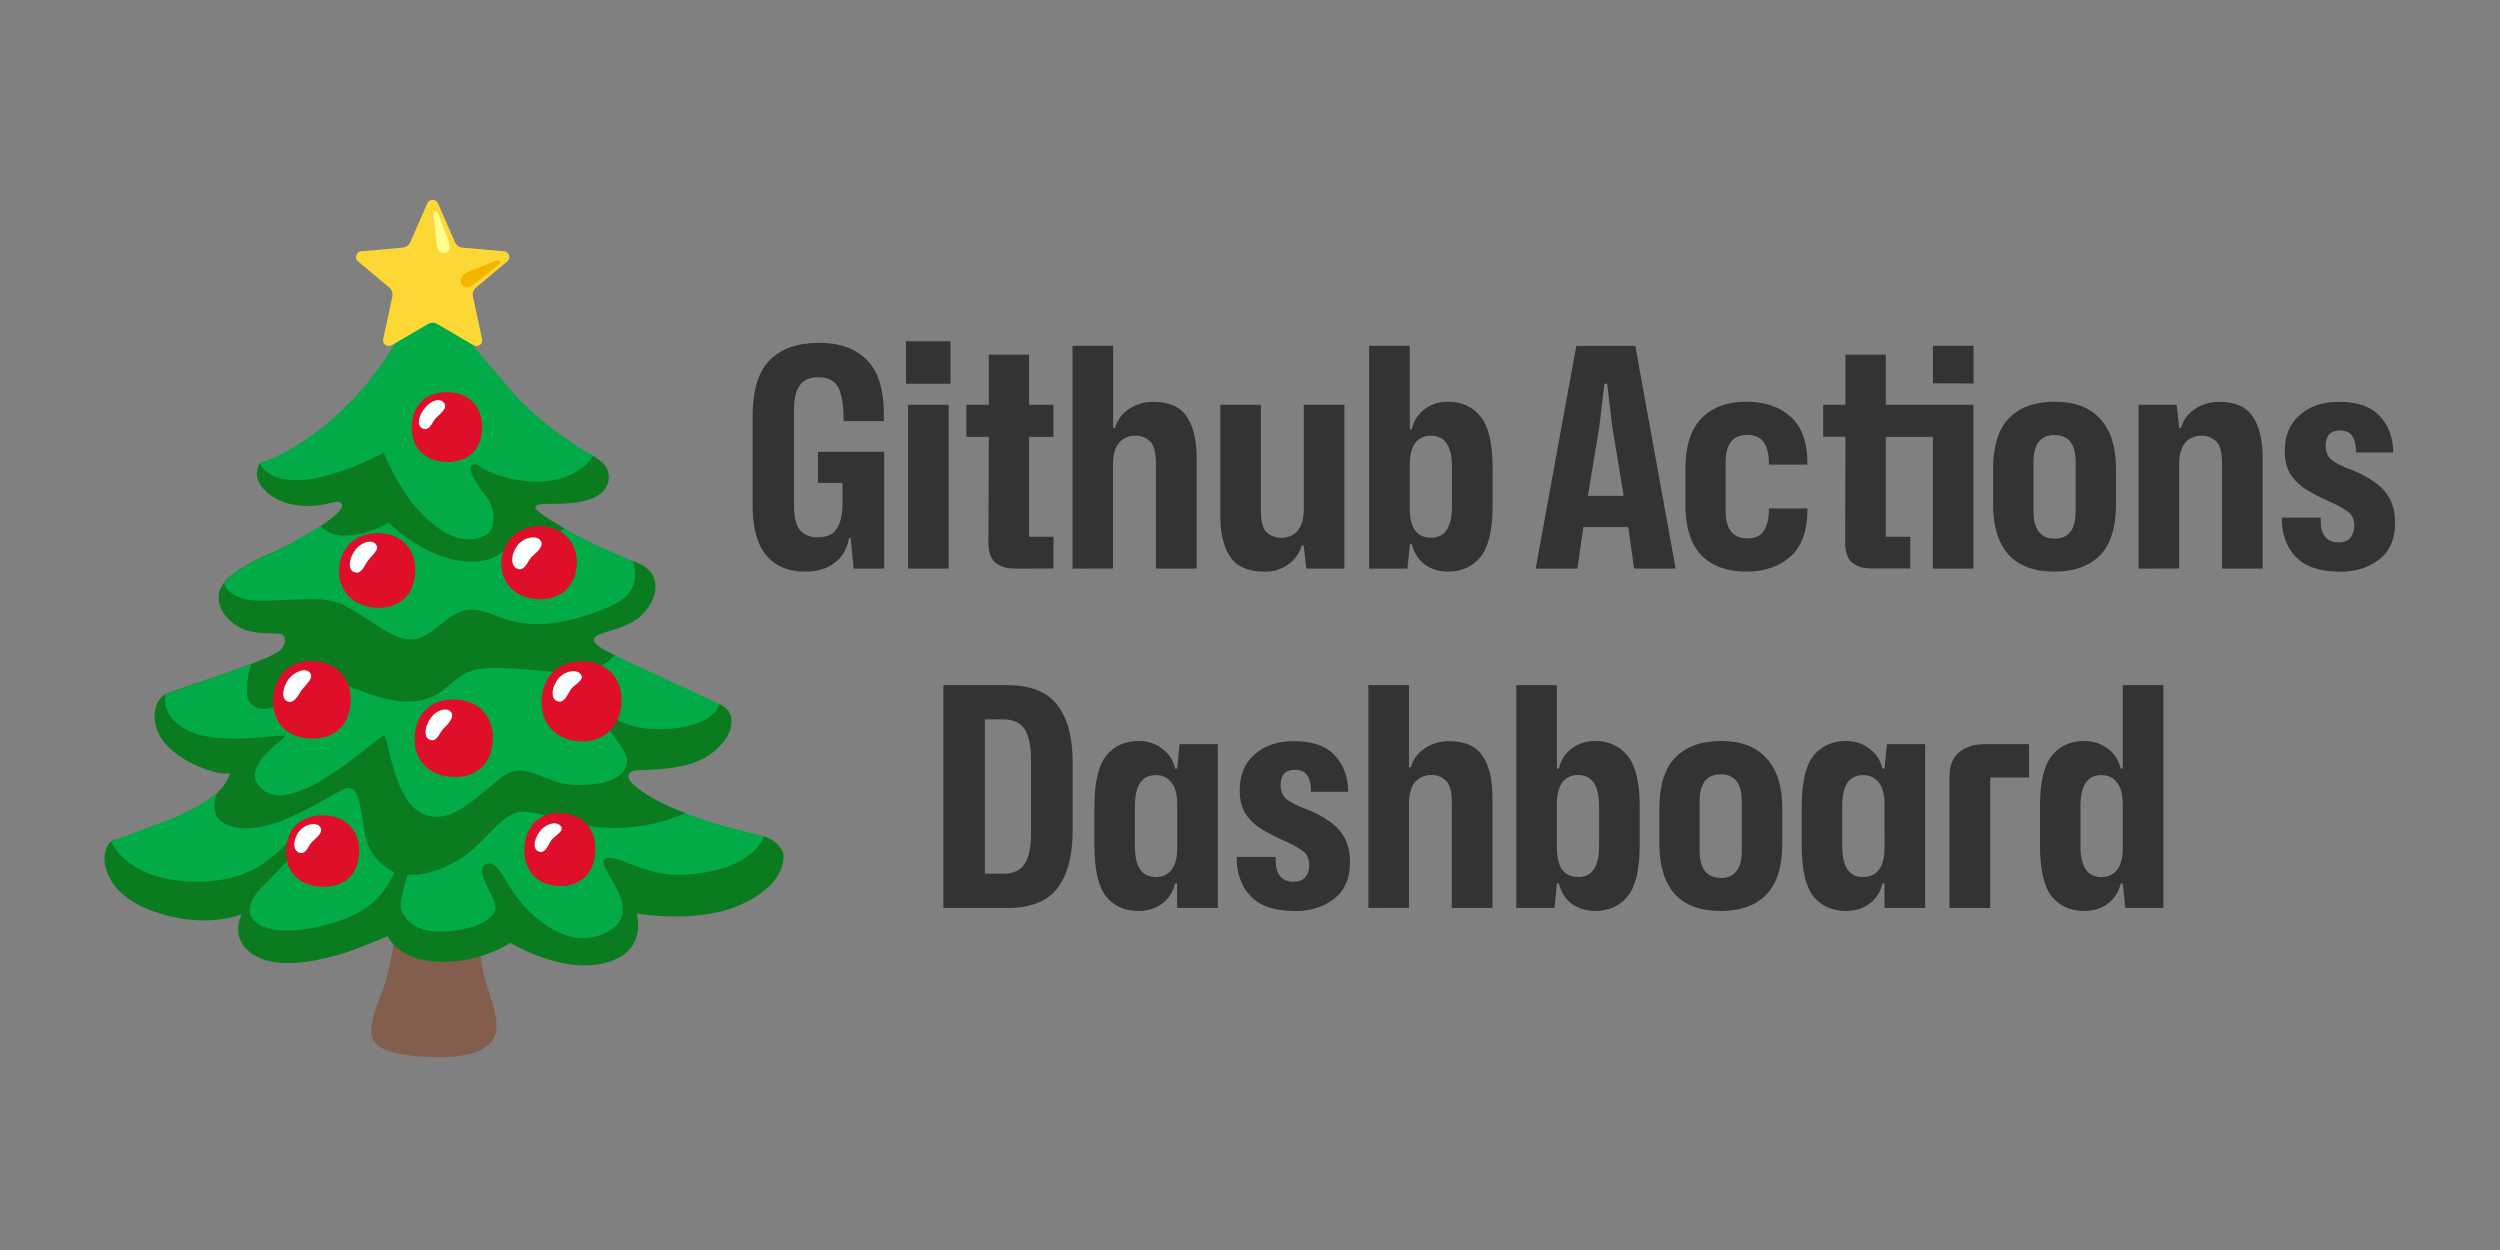 <?xml version="1.0" encoding="UTF-8" standalone="no"?>
<!-- Uploaded to: SVG Repo, www.svgrepo.com, Generator: SVG Repo Mixer Tools -->

<svg
   width="120"
   height="60"
   viewBox="0 0 19.2 9.6"
   aria-hidden="true"
   role="img"
   class="iconify iconify--noto"
   preserveAspectRatio="xMidYMid"
   version="1.1"
   id="svg45"
   sodipodi:docname="ghashboard-ar21.svg"
   inkscape:version="1.3.2 (091e20e, 2023-11-25)"
   xmlns:inkscape="http://www.inkscape.org/namespaces/inkscape"
   xmlns:sodipodi="http://sodipodi.sourceforge.net/DTD/sodipodi-0.dtd"
   xmlns="http://www.w3.org/2000/svg"
   xmlns:svg="http://www.w3.org/2000/svg">
  <rect x="0" y="0" width="19.2" height="9.6" fill="#808080" stroke="none"/>
  <defs
     id="defs45" />
  <sodipodi:namedview
     id="namedview45"
     pagecolor="#ffffff"
     bordercolor="#000000"
     borderopacity="0.25"
     inkscape:showpageshadow="2"
     inkscape:pageopacity="0.0"
     inkscape:pagecheckerboard="0"
     inkscape:deskcolor="#d1d1d1"
     inkscape:zoom="3.6626558"
     inkscape:cx="62.386425"
     inkscape:cy="26.347002"
     inkscape:window-width="1744"
     inkscape:window-height="942"
     inkscape:window-x="1819"
     inkscape:window-y="25"
     inkscape:window-maximized="0"
     inkscape:current-layer="svg45" />
  <path
     d="m 3.033,7.178 c 0,0 -0.025,0.207 -0.073,0.363 C 2.921,7.673 2.858,7.775 2.852,7.911 2.847,8.024 2.935,8.111 3.35,8.119 3.701,8.125 3.823,8.014 3.813,7.862 3.802,7.72 3.742,7.614 3.709,7.45 3.686,7.332 3.669,7.192 3.669,7.192 Z"
     fill="#835d4e"
     id="path1"
     style="stroke-width:0.052" />
  <path
     d="M 3.508,3.113 2.602,3.45 1.999,3.553 c 0,0 -0.072,0.091 0.022,0.199 0.068,0.077 0.182,0.133 0.338,0.134 0.176,0.002 0.247,-0.067 0.267,-0.009 0.02,0.059 -0.223,0.203 -0.357,0.282 -0.133,0.078 -0.569,0.213 -0.589,0.408 -0.015,0.15 0.135,0.25 0.209,0.273 0.094,0.03 0.227,0.023 0.266,0.028 0.039,0.004 0.051,0.078 -0.004,0.125 -0.055,0.047 -0.203,0.098 -0.305,0.137 -0.102,0.039 -0.517,0.176 -0.572,0.2 -0.055,0.023 -0.117,0.121 -0.071,0.266 0.047,0.145 0.215,0.254 0.368,0.309 0.153,0.055 0.196,0.031 0.196,0.031 0,0 -0.021,0.083 -0.098,0.152 -0.076,0.069 -0.318,0.326 -0.318,0.326 0,0 -0.456,0.012 -0.496,0.045 -0.04,0.033 -0.065,0.113 -0.047,0.189 0.018,0.076 0.076,0.269 0.44,0.374 0.363,0.105 0.607,0 0.607,0 0,0 -0.12,0.231 0.156,0.342 0.209,0.083 0.527,-0.015 0.607,-0.036 0.08,-0.022 0.36,-0.138 0.36,-0.138 0,0 0.076,0.183 0.385,0.196 0.327,0.015 0.556,-0.145 0.556,-0.145 0,0 0.453,0.277 0.799,0.131 0.251,-0.105 0.171,-0.356 0.171,-0.356 0,0 0.44,0.076 0.759,-0.051 C 5.967,6.838 6.018,6.663 6.018,6.576 6.018,6.489 5.891,6.415 5.833,6.419 5.775,6.422 5.604,6.402 5.502,6.358 5.401,6.314 5.264,6.243 5.264,6.243 c 0,0 -0.238,-0.078 -0.393,-0.212 C 4.805,5.976 4.812,5.918 4.907,5.915 5.001,5.911 5.288,5.914 5.452,5.795 5.624,5.67 5.624,5.558 5.615,5.508 5.602,5.436 5.525,5.407 5.525,5.407 c 0,0 -0.658,-0.208 -0.673,-0.226 C 4.838,5.163 4.733,5.043 4.722,5.032 4.711,5.021 4.526,4.952 4.566,4.898 4.606,4.843 4.816,4.842 4.936,4.716 5.077,4.569 5.038,4.436 4.991,4.385 4.943,4.334 4.858,4.308 4.858,4.308 c 0,0 -0.16,0.047 -0.214,0.022 -0.054,-0.025 -0.314,-0.275 -0.314,-0.275 0,0 -0.221,-0.123 -0.218,-0.16 0.004,-0.051 0.226,0.002 0.411,-0.058 C 4.688,3.783 4.682,3.669 4.671,3.626 4.655,3.559 4.596,3.531 4.556,3.501 4.515,3.473 3.508,3.113 3.508,3.113 Z"
     fill="#0a7c1f"
     id="path2"
     style="stroke-width:0.052" />
  <path
     d="m 3.139,2.452 c 0,0 -0.143,0.297 -0.385,0.567 -0.385,0.429 -0.759,0.538 -0.759,0.538 0,0 0.047,0.138 0.298,0.131 0.283,-0.008 0.654,-0.211 0.654,-0.211 0,0 0.109,0.262 0.243,0.414 0.161,0.183 0.351,0.317 0.541,0.218 0.072,-0.037 0.086,-0.193 0,-0.302 -0.212,-0.267 -0.075,-0.247 -0.06,-0.234 0,0 0.166,0.128 0.47,0.125 0.305,-0.004 0.414,-0.196 0.414,-0.196 0,0 -0.378,-0.211 -0.625,-0.498 C 3.683,2.717 3.48,2.47 3.48,2.47 Z"
     fill="#02ab48"
     id="path3"
     style="stroke-width:0.052" />
  <path
     d="m 2.983,4.014 c -5.191e-4,5.191e-4 -0.176,0.114 -0.374,0.098 -0.086,-0.007 -0.146,-0.071 -0.146,-0.071 0,0 -0.196,0.115 -0.293,0.165 -0.12,0.062 -0.274,0.123 -0.354,0.182 -0.04,0.029 -0.096,0.091 -0.096,0.091 0,0 0.029,0.134 0.283,0.134 0.254,0 0.425,-0.033 0.581,0.011 0.156,0.044 0.4,0.287 0.57,0.287 0.171,0 0.291,-0.229 0.454,-0.229 0.163,0 0.207,0.084 0.458,0.109 0.251,0.025 0.647,-0.12 0.738,-0.207 0.123,-0.118 0.056,-0.276 0.056,-0.276 0,0 -0.159,-0.064 -0.303,-0.133 -0.124,-0.06 -0.225,-0.117 -0.225,-0.117 0,0 -0.058,0.065 -0.124,0.062 C 4.142,4.115 4.048,4.078 3.972,4.136 3.896,4.194 3.85,4.286 3.699,4.308 3.328,4.362 2.983,4.014 2.983,4.014 Z"
     fill="#02ab48"
     id="path4"
     style="stroke-width:0.052" />
  <path
     d="m 1.272,5.333 c 0,0 -0.053,0.176 0.191,0.286 0.244,0.11 0.702,0.012 0.723,0.034 0.021,0.021 -0.376,0.236 -0.168,0.412 0.248,0.21 0.888,-0.416 0.93,-0.416 0.042,0 0.063,0.517 0.32,0.61 0.256,0.092 0.509,-0.286 0.664,-0.332 0.156,-0.046 0.269,0.092 0.471,0.101 C 4.668,6.037 4.798,5.968 4.815,5.858 4.831,5.749 4.596,5.552 4.647,5.51 4.697,5.467 4.785,5.623 5.139,5.598 5.492,5.572 5.527,5.407 5.527,5.407 L 4.72,5.033 c 0,0 -0.111,0.132 -0.288,0.136 C 4.256,5.173 3.81,5.097 3.633,5.148 3.457,5.198 3.402,5.4 3.108,5.388 2.813,5.375 2.616,5.177 2.414,5.274 2.212,5.37 2.064,5.494 1.952,5.425 1.888,5.385 1.894,5.328 1.9,5.239 c 0.004,-0.067 0.03,-0.139 0.03,-0.139 z"
     fill="#02ab48"
     id="path5"
     style="stroke-width:0.052" />
  <path
     d="m 0.854,6.462 c 0,0 0.113,0.309 0.665,0.309 0.471,0 0.637,-0.262 0.726,-0.336 0.089,-0.075 0.153,-0.18 0.182,-0.133 0.029,0.046 -0.285,0.385 -0.413,0.509 -0.072,0.07 -0.16,0.203 -0.025,0.289 0.135,0.086 0.452,0.046 0.708,-0.064 0.256,-0.11 0.331,-0.338 0.331,-0.338 0,0 -0.192,-0.075 -0.228,-0.306 C 2.764,6.159 2.754,6.061 2.679,6.051 2.604,6.04 2.072,6.474 1.742,6.334 1.585,6.267 1.667,6.092 1.667,6.092 c 0,0 -0.151,0.119 -0.354,0.197 C 1.158,6.347 0.854,6.462 0.854,6.462 Z"
     fill="#02ab48"
     id="path6"
     style="stroke-width:0.052" />
  <path
     d="m 3.132,6.715 c 0,0 -0.066,0.208 -0.053,0.258 0.025,0.097 0.12,0.197 0.359,0.179 C 3.677,7.135 3.808,7.045 3.805,6.967 3.802,6.889 3.648,6.693 3.723,6.643 3.797,6.593 3.851,6.707 3.926,6.828 4,6.95 4.324,7.341 4.666,7.156 4.979,6.986 4.559,6.65 4.645,6.597 c 0.086,-0.053 0.289,0.135 0.598,0.121 0.548,-0.025 0.623,-0.295 0.623,-0.295 0,0 -0.21,-0.053 -0.331,-0.086 -0.121,-0.032 -0.271,-0.093 -0.271,-0.093 0,0 -0.245,0.125 -0.587,0.114 C 4.335,6.347 4.132,6.212 3.986,6.237 3.84,6.262 3.729,6.468 3.548,6.586 3.295,6.75 3.132,6.715 3.132,6.715 Z"
     fill="#02ab48"
     id="path7"
     style="stroke-width:0.052" />
  <path
     d="m 3.427,3.012 c -0.185,0.003 -0.267,0.129 -0.265,0.282 0.002,0.153 0.112,0.256 0.284,0.254 C 3.619,3.545 3.709,3.427 3.702,3.261 3.697,3.117 3.595,3.009 3.427,3.012 Z"
     fill="#ff5f5e"
     id="path11"
     style="fill:#df0e2b;fill-opacity:1;stroke-width:0.052" />
  <path
     d="m 4.14,4.041 c -0.185,0.003 -0.292,0.14 -0.29,0.292 0.002,0.153 0.118,0.271 0.303,0.269 C 4.342,4.6 4.436,4.464 4.43,4.299 4.424,4.155 4.307,4.039 4.14,4.041 Z"
     fill="#fcd81e"
     id="path12"
     style="fill:#df0e2b;fill-opacity:1;stroke-width:0.052" />
  <path
     d="M 2.899,4.094 C 2.705,4.097 2.602,4.231 2.604,4.393 2.606,4.556 2.736,4.671 2.916,4.668 3.096,4.666 3.195,4.537 3.189,4.361 3.183,4.207 3.074,4.092 2.899,4.094 Z"
     fill="#df0e2b"
     id="path13"
     style="stroke-width:0.052" />
  <path
     d="M 2.387,5.077 C 2.192,5.079 2.095,5.224 2.097,5.393 2.1,5.563 2.218,5.675 2.409,5.672 2.599,5.67 2.699,5.539 2.693,5.354 2.686,5.194 2.573,5.075 2.387,5.077 Z"
     fill="#ffd2b1"
     id="path14"
     style="fill:#df0e2b;fill-opacity:1;stroke-width:0.052" />
  <path
     d="m 3.479,5.372 c -0.206,0.003 -0.296,0.143 -0.294,0.313 0.003,0.17 0.124,0.284 0.315,0.282 C 3.691,5.965 3.791,5.833 3.785,5.65 3.778,5.49 3.665,5.37 3.479,5.372 Z"
     fill="#fcd81e"
     id="path15"
     style="fill:#df0e2b;fill-opacity:1;stroke-width:0.052" />
  <path
     d="M 4.465,5.079 C 4.258,5.082 4.157,5.226 4.159,5.397 4.161,5.569 4.282,5.696 4.475,5.694 4.667,5.692 4.78,5.547 4.773,5.361 4.768,5.198 4.653,5.077 4.465,5.079 Z"
     fill="#ff5f5d"
     id="path16"
     style="fill:#df0e2b;fill-opacity:1;stroke-width:0.052" />
  <path
     d="M 4.571,6.543 C 4.581,6.353 4.469,6.254 4.313,6.244 4.157,6.235 4.039,6.33 4.028,6.506 c -0.011,0.176 0.095,0.294 0.265,0.299 0.147,0.005 0.269,-0.081 0.278,-0.263 z"
     fill="#c9c9c9"
     id="path17"
     style="fill:#df0e2b;fill-opacity:1;stroke-width:0.052" />
  <path
     d="M 2.472,6.262 C 2.28,6.265 2.195,6.394 2.197,6.551 2.199,6.707 2.313,6.813 2.492,6.811 2.671,6.809 2.765,6.687 2.758,6.518 2.753,6.369 2.647,6.259 2.472,6.262 Z"
     fill="#ff5f5e"
     id="path18"
     style="fill:#df0e2b;fill-opacity:1;stroke-width:0.052" />
  <path
     d="m 2.291,6.545 c 0.056,0.03 0.077,-0.051 0.105,-0.079 0.028,-0.028 0.094,-0.075 0.062,-0.116 -0.032,-0.041 -0.114,-0.018 -0.153,0.026 -0.052,0.058 -0.061,0.145 -0.015,0.17 z"
     fill="#f9ffff"
     id="path19"
     style="stroke-width:0.052" />
  <path
     d="M 4.131,6.537 C 4.187,6.567 4.211,6.485 4.234,6.453 4.265,6.412 4.338,6.384 4.306,6.344 4.273,6.303 4.196,6.328 4.157,6.372 4.105,6.43 4.086,6.512 4.131,6.537 Z"
     fill="#f9ffff"
     id="path20"
     style="stroke-width:0.052" />
  <path
     d="m 4.274,5.382 c 0.062,0.032 0.085,-0.058 0.115,-0.094 0.027,-0.033 0.106,-0.068 0.07,-0.111 -0.036,-0.043 -0.12,-0.02 -0.162,0.025 -0.057,0.061 -0.073,0.155 -0.023,0.181 z"
     fill="#f9ffff"
     id="path21"
     style="stroke-width:0.052" />
  <path
     d="m 3.297,5.679 c 0.056,0.03 0.077,-0.051 0.105,-0.079 0.028,-0.028 0.094,-0.09 0.062,-0.131 -0.032,-0.041 -0.112,-0.015 -0.153,0.041 -0.046,0.063 -0.061,0.145 -0.015,0.17 z"
     fill="#f9ffff"
     id="path22"
     style="stroke-width:0.052" />
  <path
     d="M 2.203,5.384 C 2.259,5.415 2.294,5.329 2.318,5.298 2.366,5.238 2.411,5.206 2.379,5.165 c -0.032,-0.041 -0.118,-0.006 -0.161,0.049 -0.047,0.062 -0.06,0.146 -0.015,0.17 z"
     fill="#f9ffff"
     id="path23"
     style="stroke-width:0.052" />
  <path
     d="m 2.716,4.391 c 0.056,0.03 0.083,-0.047 0.105,-0.079 0.034,-0.049 0.099,-0.09 0.066,-0.131 -0.032,-0.041 -0.11,-0.019 -0.157,0.041 -0.048,0.061 -0.061,0.145 -0.015,0.17 z"
     fill="#f9ffff"
     id="path24"
     style="stroke-width:0.052" />
  <path
     d="m 3.967,4.365 c 0.061,0.033 0.085,-0.057 0.115,-0.087 C 4.113,4.247 4.186,4.195 4.15,4.15 4.115,4.106 4.025,4.131 3.983,4.178 3.926,4.242 3.916,4.338 3.967,4.365 Z"
     fill="#f9ffff"
     id="path25"
     style="stroke-width:0.052" />
  <path
     d="m 3.243,3.289 c 0.056,0.03 0.077,-0.051 0.105,-0.079 0.028,-0.028 0.094,-0.075 0.062,-0.116 -0.032,-0.041 -0.097,-0.019 -0.144,0.036 -0.05,0.06 -0.069,0.135 -0.023,0.159 z"
     fill="#f9ffff"
     id="path26"
     style="stroke-width:0.052" />
  <g
     id="g45"
     transform="matrix(0.735,-2.345853e-8,2.345853e-8,0.735,3.558,0.359)">
    <path
       d="M -0.266,1.633 -0.086,2.043 a 0.094,0.094 0 0 0 0.078,0.056 l 0.437,0.039 c 0.049,0.007 0.069,0.068 0.033,0.103 L 0.132,2.517 C 0.106,2.54 0.094,2.575 0.101,2.609 l 0.096,0.448 c 0.008,0.049 -0.043,0.087 -0.087,0.063 L -0.273,2.897 a 0.094,0.094 0 0 0 -0.095,0 l -0.382,0.223 c -0.044,0.023 -0.096,-0.014 -0.087,-0.063 l 0.096,-0.448 c 0.007,-0.034 -0.005,-0.069 -0.031,-0.092 L -1.102,2.241 c -0.036,-0.035 -0.016,-0.096 0.033,-0.103 l 0.437,-0.039 a 0.094,0.094 0 0 0 0.078,-0.056 l 0.179,-0.409 c 0.022,-0.045 0.086,-0.045 0.108,-1.334e-4 z"
       fill="#fdd835"
       id="path1-7"
       style="stroke-width:0.013" />
    <path
       d="M -0.279,2.067 -0.309,1.766 c -0.001,-0.017 -0.005,-0.046 0.022,-0.046 0.021,0 0.033,0.044 0.033,0.044 l 0.091,0.242 c 0.034,0.092 0.02,0.124 -0.013,0.142 -0.038,0.021 -0.094,0.005 -0.103,-0.082 z"
       fill="#ffff8d"
       id="path2-8"
       style="stroke-width:0.013" />
    <path
       d="M 0.097,2.491 0.359,2.286 c 0.013,-0.011 0.036,-0.028 0.018,-0.048 -0.015,-0.015 -0.055,0.007 -0.055,0.007 l -0.229,0.089 c -0.068,0.024 -0.114,0.059 -0.118,0.103 -0.005,0.059 0.047,0.104 0.122,0.053 z"
       fill="#f4b400"
       id="path3-8"
       style="stroke-width:0.013" />
  </g>
  <path
     style="font-weight:bold;font-stretch:condensed;font-size:2.347px;line-height:1;font-family:'Hubot Sans Condensed';-inkscape-font-specification:'Hubot Sans Condensed,  Bold Condensed';fill:#333333;stroke-width:0.16"
     d="m 6.183,4.39 q -0.195,0 -0.3,-0.127 Q 5.78,4.134 5.78,3.888 V 3.203 q 0,-0.305 0.131,-0.436 0.131,-0.134 0.38,-0.134 0.244,0 0.375,0.141 0.131,0.138 0.122,0.46 H 6.479 q 0,-0.183 -0.042,-0.26 -0.042,-0.077 -0.153,-0.077 -0.096,0 -0.141,0.061 -0.045,0.061 -0.045,0.188 V 3.878 q 0,0.143 0.049,0.197 0.052,0.052 0.131,0.052 0.11,0 0.15,-0.07 0.042,-0.07 0.042,-0.178 V 3.709 H 6.282 V 3.47 H 6.791 V 4.367 H 6.556 L 6.533,4.132 H 6.521 Q 6.498,4.259 6.408,4.324 6.322,4.39 6.183,4.39 Z M 6.974,4.367 V 3.109 H 7.286 V 4.367 Z M 6.958,2.947 V 2.621 H 7.3 V 2.947 Z m 0.838,1.42 q -0.094,0 -0.15,-0.045 Q 7.591,4.277 7.591,4.169 L 7.594,3.355 H 7.422 V 3.109 H 7.594 V 2.724 H 7.903 V 3.109 H 8.091 V 3.355 H 7.903 v 0.767 H 8.091 v 0.244 z m 0.441,0 V 2.656 h 0.312 v 0.631 h 0.014 q 0.026,-0.092 0.106,-0.145 0.082,-0.056 0.188,-0.056 0.183,0 0.258,0.115 0.075,0.113 0.075,0.31 V 4.367 H 8.877 V 3.555 q 0,-0.127 -0.047,-0.167 -0.045,-0.042 -0.106,-0.042 -0.084,0 -0.131,0.056 -0.045,0.056 -0.045,0.164 v 0.8 z m 1.471,0.023 q -0.183,0 -0.26,-0.113 Q 9.372,4.162 9.372,3.968 V 3.109 h 0.312 v 0.814 q 0,0.127 0.045,0.167 0.047,0.04 0.108,0.04 0.084,0 0.129,-0.054 0.047,-0.056 0.047,-0.167 V 3.109 h 0.312 v 1.258 h -0.293 l -0.019,-0.178 h -0.016 q -0.026,0.092 -0.106,0.148 -0.077,0.054 -0.183,0.054 z m 1.413,0 q -0.103,0 -0.181,-0.056 -0.075,-0.059 -0.096,-0.155 h -0.016 l -0.019,0.188 H 10.515 V 2.656 h 0.312 v 0.641 h 0.016 q 0.021,-0.096 0.096,-0.153 0.077,-0.059 0.181,-0.059 0.16,0 0.251,0.115 0.092,0.113 0.092,0.392 v 0.291 q 0,0.279 -0.092,0.394 -0.092,0.113 -0.251,0.113 z M 10.989,4.13 q 0.162,0 0.162,-0.239 V 3.585 q 0,-0.239 -0.162,-0.239 -0.077,0 -0.12,0.056 -0.042,0.054 -0.042,0.171 v 0.331 q 0,0.115 0.042,0.171 0.042,0.054 0.12,0.054 z m 0.805,0.237 0.312,-1.711 h 0.453 l 0.31,1.711 h -0.319 l -0.045,-0.319 h -0.345 l -0.045,0.319 z m 0.401,-0.559 h 0.275 L 12.383,3.282 12.343,2.947 h -0.021 l -0.04,0.336 z m 1.216,0.582 q -0.218,0 -0.343,-0.124 Q 12.944,4.139 12.944,3.874 V 3.602 q 0,-0.265 0.124,-0.39 0.124,-0.127 0.343,-0.127 0.214,0 0.343,0.117 0.129,0.117 0.127,0.366 h -0.296 q 0.002,-0.11 -0.038,-0.169 -0.038,-0.059 -0.127,-0.059 -0.167,0 -0.167,0.209 v 0.375 q 0,0.211 0.167,0.211 0.089,0 0.127,-0.059 0.04,-0.061 0.038,-0.171 h 0.296 q 0.002,0.249 -0.127,0.366 Q 13.624,4.39 13.411,4.39 Z M 14.845,2.944 V 2.656 h 0.312 v 0.289 z m 0,0.411 H 14.483 v 0.767 h 0.188 v 0.244 h -0.296 q -0.094,0 -0.15,-0.045 -0.054,-0.045 -0.054,-0.153 l 0.002,-0.814 H 14.002 V 3.109 h 0.171 V 2.724 h 0.31 v 0.385 h 0.673 v 1.258 h -0.312 z m 0.934,1.035 q -0.235,0 -0.354,-0.131 Q 15.307,4.127 15.307,3.874 V 3.602 q 0,-0.265 0.122,-0.39 0.124,-0.127 0.35,-0.127 0.235,0 0.352,0.134 0.12,0.131 0.12,0.383 v 0.272 q 0,0.265 -0.124,0.392 -0.124,0.124 -0.347,0.124 z m 0,-0.253 q 0.162,0 0.162,-0.211 V 3.55 q 0,-0.209 -0.162,-0.209 -0.162,0 -0.162,0.209 v 0.375 q 0,0.211 0.162,0.211 z m 0.645,0.23 V 3.109 h 0.293 l 0.019,0.178 h 0.014 q 0.026,-0.092 0.106,-0.145 0.082,-0.056 0.188,-0.056 0.183,0 0.258,0.115 0.075,0.113 0.075,0.31 V 4.367 H 17.065 V 3.555 q 0,-0.127 -0.047,-0.167 -0.045,-0.042 -0.106,-0.042 -0.084,0 -0.131,0.056 -0.045,0.056 -0.045,0.164 v 0.8 z m 1.544,0.023 q -0.23,0 -0.338,-0.115 -0.108,-0.115 -0.106,-0.3 h 0.3 q -0.005,0.099 0.031,0.145 0.035,0.045 0.099,0.045 0.066,0.002 0.096,-0.033 0.031,-0.038 0.031,-0.092 0,-0.075 -0.049,-0.11 -0.049,-0.038 -0.15,-0.082 -0.08,-0.035 -0.157,-0.08 -0.077,-0.045 -0.129,-0.117 -0.049,-0.073 -0.049,-0.192 0,-0.169 0.113,-0.27 0.115,-0.103 0.303,-0.103 0.214,0 0.314,0.11 0.101,0.108 0.103,0.279 h -0.286 q 0.002,-0.075 -0.026,-0.122 -0.026,-0.047 -0.099,-0.047 -0.108,0 -0.108,0.12 0,0.063 0.042,0.103 0.045,0.038 0.157,0.08 0.092,0.035 0.167,0.087 0.077,0.049 0.122,0.127 0.045,0.077 0.045,0.195 0,0.183 -0.122,0.279 -0.12,0.094 -0.303,0.094 z"
     id="text1"
     aria-label="Github Actions" />
  <path
     style="font-weight:bold;font-stretch:condensed;font-size:2.347px;line-height:1;font-family:'Hubot Sans Condensed';-inkscape-font-specification:'Hubot Sans Condensed,  Bold Condensed';fill:#333333;stroke-width:0.16"
     d="M 7.245,6.973 V 5.262 H 7.738 q 0.263,0 0.38,0.15 0.12,0.148 0.12,0.448 V 6.374 q 0,0.3 -0.12,0.451 Q 8.001,6.973 7.738,6.973 Z m 0.319,-0.263 h 0.141 q 0.117,0 0.164,-0.075 0.049,-0.075 0.049,-0.23 V 5.83 q 0,-0.155 -0.049,-0.23 -0.047,-0.075 -0.164,-0.075 H 7.564 Z m 1.18,0.286 q -0.16,0 -0.251,-0.113 Q 8.405,6.769 8.405,6.489 V 6.198 q 0,-0.279 0.089,-0.392 0.092,-0.115 0.251,-0.115 0.106,0 0.181,0.059 0.077,0.056 0.099,0.153 h 0.016 L 9.059,5.715 H 9.353 V 6.973 H 9.04 V 6.785 h -0.016 q -0.021,0.096 -0.099,0.155 -0.075,0.056 -0.181,0.056 z M 8.876,6.736 q 0.077,0 0.12,-0.054 0.045,-0.056 0.045,-0.171 V 6.18 q 0,-0.117 -0.045,-0.171 -0.042,-0.056 -0.12,-0.056 -0.16,0 -0.16,0.239 v 0.305 q 0,0.239 0.16,0.239 z m 1.065,0.26 q -0.23,0 -0.338,-0.115 Q 9.496,6.766 9.498,6.581 h 0.3 q -0.005,0.099 0.031,0.145 0.035,0.045 0.099,0.045 0.066,0.002 0.096,-0.033 0.031,-0.038 0.031,-0.092 0,-0.075 -0.049,-0.11 -0.049,-0.038 -0.15,-0.082 -0.08,-0.035 -0.157,-0.08 -0.077,-0.045 -0.129,-0.117 -0.049,-0.073 -0.049,-0.192 0,-0.169 0.113,-0.27 0.115,-0.103 0.303,-0.103 0.214,0 0.314,0.11 0.101,0.108 0.103,0.279 h -0.286 q 0.002,-0.075 -0.026,-0.122 -0.026,-0.047 -0.099,-0.047 -0.108,0 -0.108,0.12 0,0.063 0.042,0.103 0.045,0.038 0.157,0.08 0.092,0.035 0.167,0.087 0.077,0.049 0.122,0.127 0.045,0.077 0.045,0.195 0,0.183 -0.122,0.279 -0.12,0.094 -0.303,0.094 z M 10.509,6.973 V 5.262 h 0.312 v 0.631 h 0.014 q 0.026,-0.092 0.106,-0.145 0.082,-0.056 0.188,-0.056 0.183,0 0.258,0.115 0.075,0.113 0.075,0.31 V 6.973 H 11.15 V 6.161 q 0,-0.127 -0.047,-0.167 -0.045,-0.042 -0.106,-0.042 -0.084,0 -0.131,0.056 -0.045,0.056 -0.045,0.164 v 0.8 z m 1.741,0.023 q -0.103,0 -0.181,-0.056 -0.075,-0.059 -0.096,-0.155 h -0.016 L 11.939,6.973 H 11.645 V 5.262 h 0.312 v 0.641 h 0.016 q 0.021,-0.096 0.096,-0.153 0.077,-0.059 0.181,-0.059 0.16,0 0.251,0.115 0.092,0.113 0.092,0.392 v 0.291 q 0,0.279 -0.092,0.394 -0.092,0.113 -0.251,0.113 z M 12.119,6.736 q 0.162,0 0.162,-0.239 V 6.191 q 0,-0.239 -0.162,-0.239 -0.077,0 -0.12,0.056 -0.042,0.054 -0.042,0.171 v 0.331 q 0,0.115 0.042,0.171 0.042,0.054 0.12,0.054 z m 1.096,0.26 q -0.235,0 -0.354,-0.131 Q 12.744,6.733 12.744,6.48 V 6.208 q 0,-0.265 0.122,-0.39 0.124,-0.127 0.35,-0.127 0.235,0 0.352,0.134 0.12,0.131 0.12,0.383 v 0.272 q 0,0.265 -0.124,0.392 -0.124,0.124 -0.347,0.124 z m 0,-0.253 q 0.162,0 0.162,-0.211 V 6.156 q 0,-0.209 -0.162,-0.209 -0.162,0 -0.162,0.209 v 0.375 q 0,0.211 0.162,0.211 z m 0.962,0.253 q -0.16,0 -0.251,-0.113 -0.089,-0.115 -0.089,-0.394 V 6.198 q 0,-0.279 0.089,-0.392 0.092,-0.115 0.251,-0.115 0.106,0 0.181,0.059 0.077,0.056 0.099,0.153 h 0.016 l 0.019,-0.188 H 14.785 V 6.973 H 14.473 V 6.785 h -0.016 q -0.021,0.096 -0.099,0.155 -0.075,0.056 -0.181,0.056 z m 0.131,-0.26 q 0.077,0 0.12,-0.054 0.045,-0.056 0.045,-0.171 V 6.18 q 0,-0.117 -0.045,-0.171 -0.042,-0.056 -0.12,-0.056 -0.16,0 -0.16,0.239 v 0.305 q 0,0.239 0.16,0.239 z m 0.664,0.237 V 5.968 q 0,-0.129 0.073,-0.19 0.075,-0.063 0.197,-0.063 H 15.583 v 0.256 h -0.298 v 1.002 z m 1.035,0.023 q -0.16,0 -0.251,-0.113 -0.089,-0.115 -0.089,-0.394 V 6.198 q 0,-0.279 0.089,-0.392 0.092,-0.115 0.251,-0.115 0.106,0 0.181,0.059 0.077,0.056 0.099,0.153 h 0.016 V 5.262 h 0.312 v 1.711 h -0.293 l -0.019,-0.188 h -0.016 q -0.021,0.096 -0.099,0.155 -0.075,0.056 -0.181,0.056 z m 0.131,-0.26 q 0.077,0 0.12,-0.054 0.045,-0.056 0.045,-0.171 V 6.18 q 0,-0.117 -0.045,-0.171 -0.042,-0.056 -0.12,-0.056 -0.16,0 -0.16,0.239 v 0.305 q 0,0.239 0.16,0.239 z"
     id="text1-0"
     aria-label="Dashboard" />
</svg>

